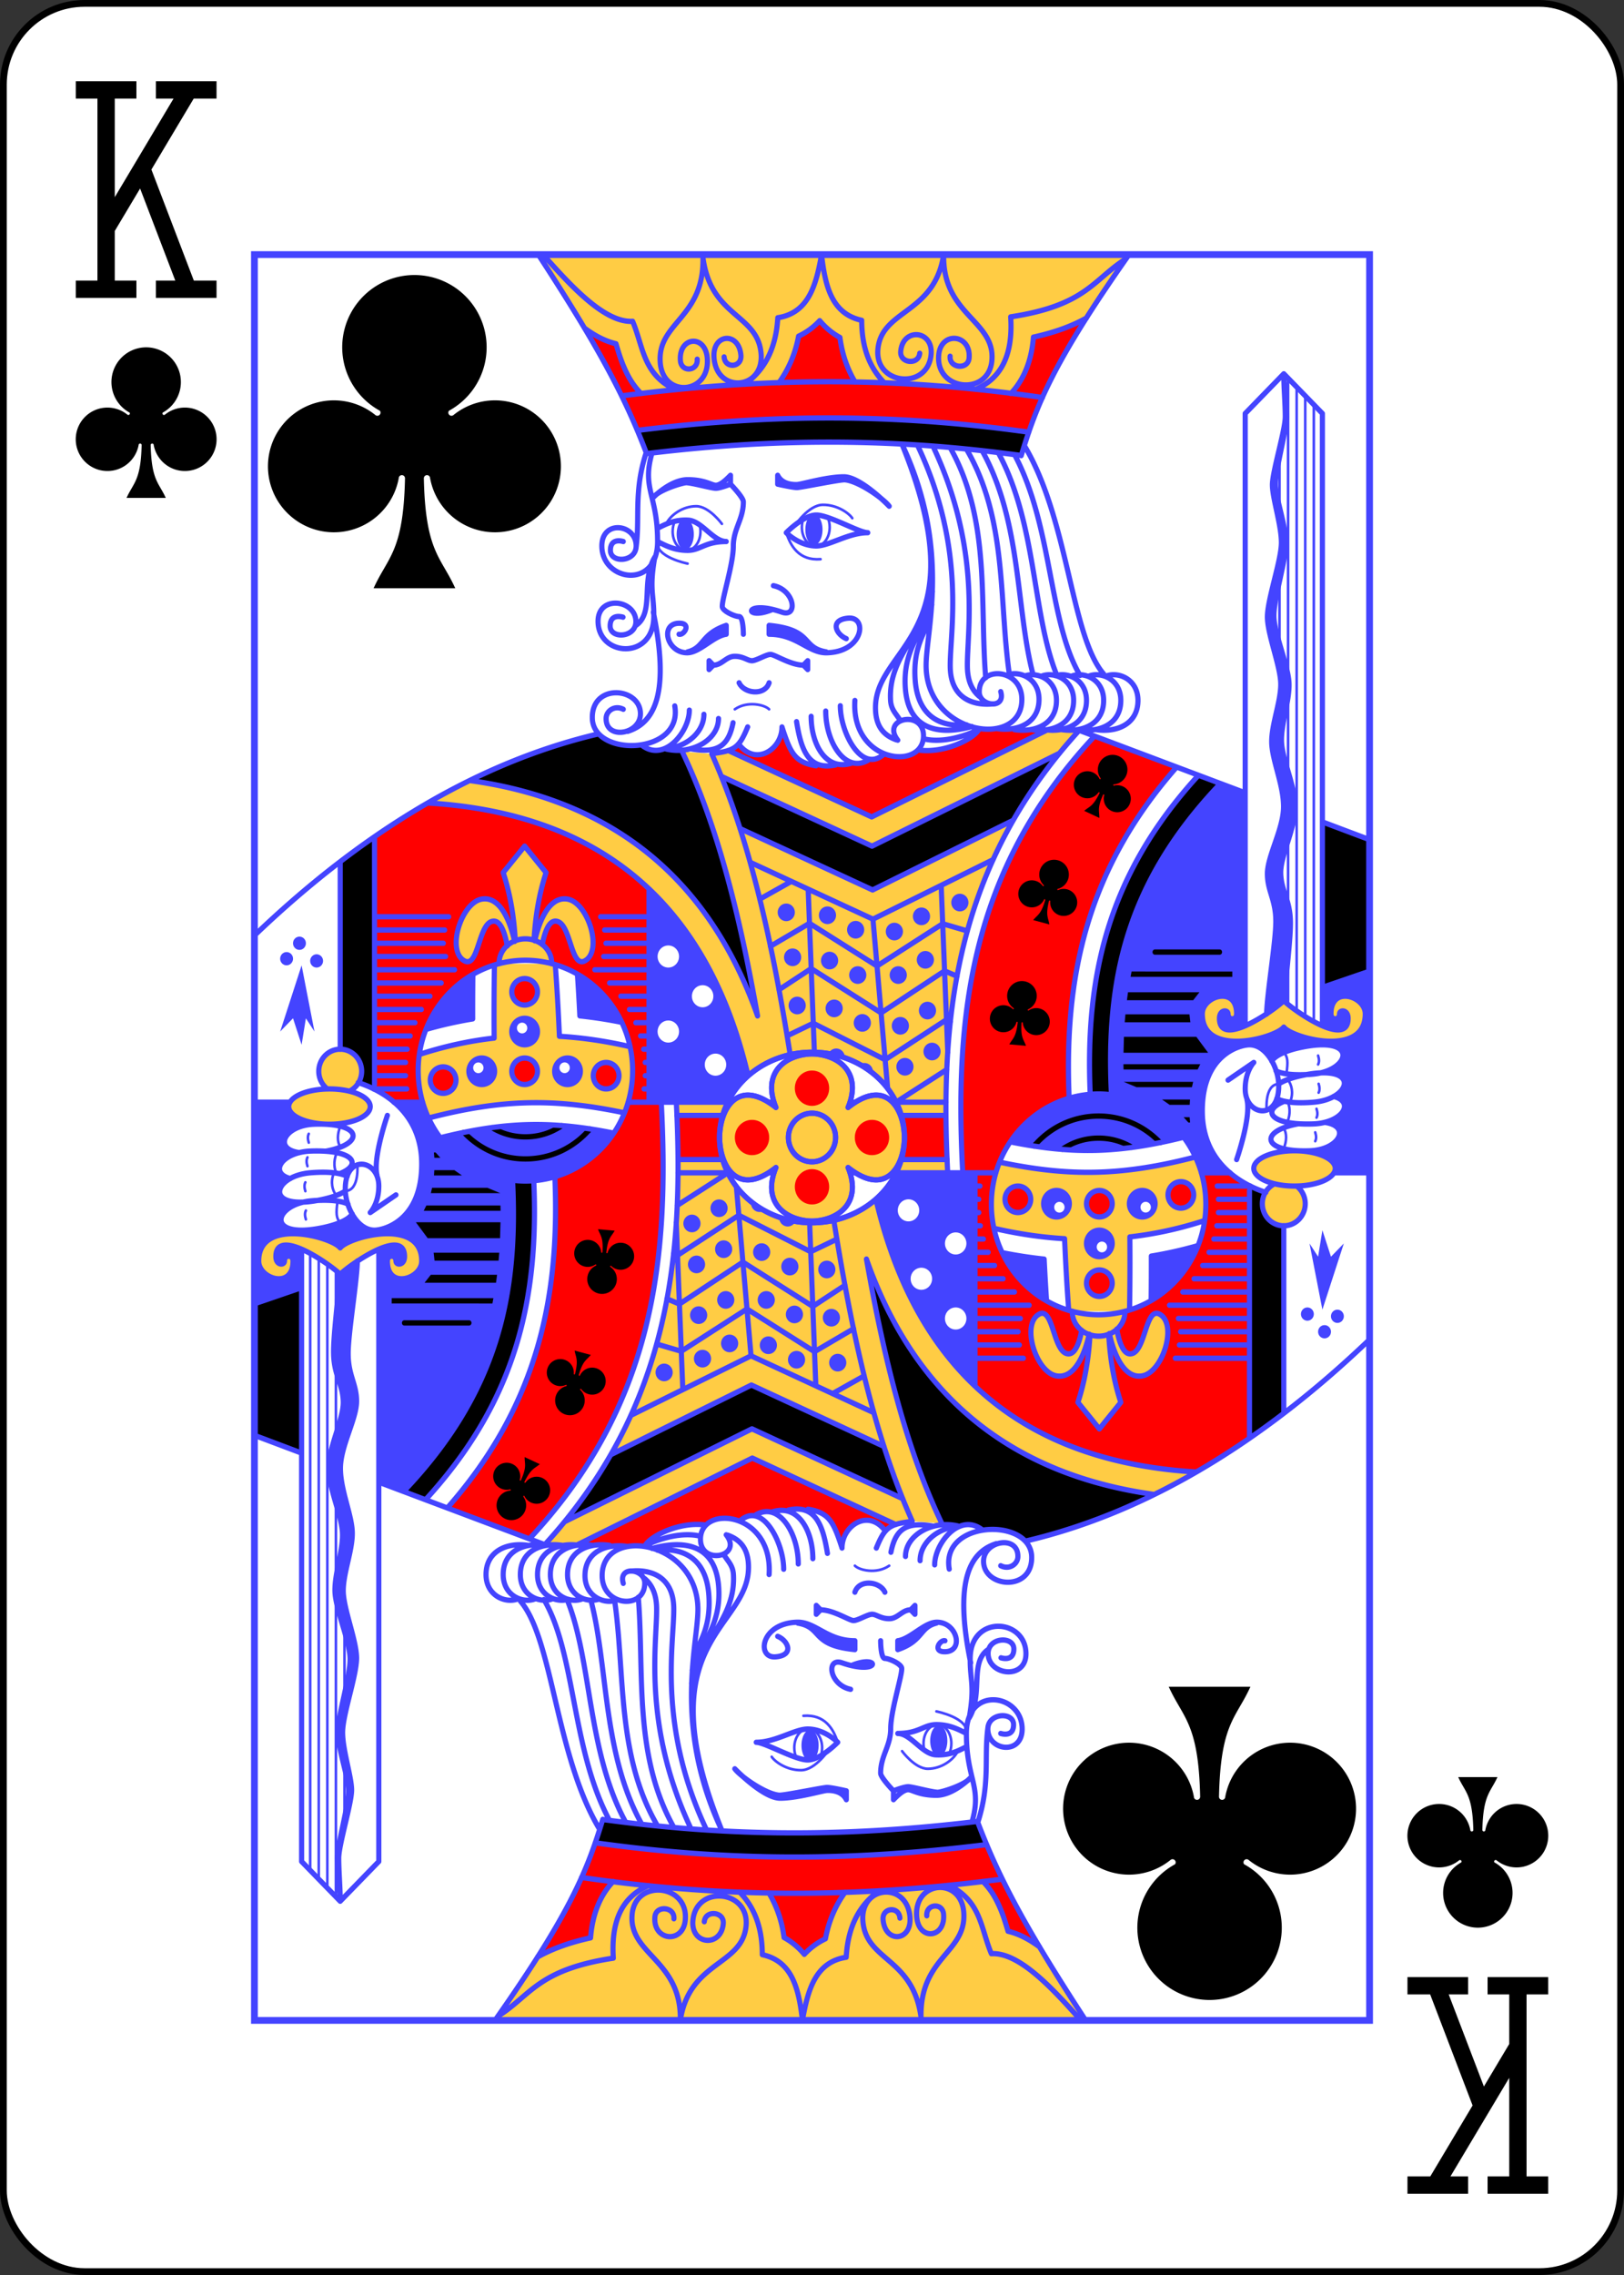 <?xml version="1.0" encoding="UTF-8" standalone="no"?>
<svg
  xmlns="http://www.w3.org/2000/svg"
  xmlns:xlink="http://www.w3.org/1999/xlink"
  width="2.5in"
  height="3.5in"
  viewBox="-120 -168 240 336"
  preserveAspectRatio="none"
  class="card"
  face="KC"
>
  <rect x="-120" y="-168" width="240" height="336" fill="#333333" stroke="none"/>
  <defs>
    <rect
      id="CKX"
      width="164.8"
      height="260.8"
      x="-82.4"
      y="-130.4"
    />
  </defs>
  <symbol
    id="CK"
    viewBox="-500 -500 1000 1000"
    preserveAspectRatio="xMinYMid"
  >
    <path
      d="M-285 -460L-85 -460M-185 -460L-185 460M-285 460L-85 460M85 -460L285 -460M185 -440L-170 155M85 460L285 460M185 440L-10 -70"
      stroke="black"
      stroke-width="80"
      stroke-linecap="square"
      stroke-miterlimit="1.5"
      fill="none"
    />
  </symbol>
  <symbol
    id="C"
    viewBox="-600 -600 1200 1200"
    preserveAspectRatio="xMinYMid"
  >
    <path
      d="M30 150C35 385 85 400 130 500L-130 500C-85 400 -35 385 -30 150A10 10 0 0 0 -50 150A210 210 0 1 1 -124 -51A10 10 0 0 0 -110 -65A230 230 0 1 1 110 -65A10 10 0 0 0 124 -51A210 210 0 1 1 50 150A10 10 0 0 0 30 150Z"
      fill="black"
    />
  </symbol>
  <symbol
    id="CK1"
    preserveAspectRatio="none"
    viewBox="0 0 1300 2000"
  >
    <path
      fill="#FC4"
      d="M315.885,799.273c-12.562,0 -24.692,1.853 -36.105,5.371 -0.482,27.81 -0.564,55.373 -0.33,82.758 -30.264,3.329 -59.226,9.711 -87.205,18.668 -0.918,6.037 -1.359,12.068 -1.359,18.203 0,19.372 4.407,37.715 12.396,53.82 85.715,-21.842 147.417,-22.492 227.926,-6.012 6.301,-14.68 9.678,-30.85 9.678,-47.809 0,-9.419 -1.041,-18.594 -3.1,-27.301 -28.568,-6.289 -55.929,-10.094 -82.244,-11.602 -1.17,-27.087 -2.756,-54.122 -4.695,-81.094 -11.011,-3.262 -22.783,-5.004 -34.961,-5.004zM315,865a15,15 0 0 1 15,15 15,15 0 0 1 -15,15 15,15 0 0 1 -15,-15 15,15 0 0 1 15,-15zm-50,45a15,15 0 0 1 15,15 15,15 0 0 1 -15,15 15,15 0 0 1 -15,-15 15,15 0 0 1 15,-15zm100,0a15,15 0 0 1 15,15 15,15 0 0 1 -15,15 15,15 0 0 1 -15,-15 15,15 0 0 1 15,-15zM285.242,803.2a30.653,27.5 0 0 1 -0.01,-0.7 30.653,27.5 0 0 1 30.653,-27.5 30.653,27.5 0 0 1 30.653,27.5v0a30.653,27.5 0 0 1 -0.011,0.741M303.336,777.964C300.167,763.716 289.4,725.933 265,730c-23.937,3.989 -41.639,59.017 -20,70 16.945,8.601 16.09,-46.873 35,-45 9.353,0.926 13.581,21.494 14.691,28.027M325.938,776.554C327.446,750.406 331.614,724.785 340,700l-25,-30 -25,30c8.449,24.971 12.617,50.791 14.095,77.143M335.565,781.59C336.989,773.911 341.253,755.866 350,755c18.91,-1.873 18.055,53.601 35,45 21.639,-10.983 3.937,-66.011 -20,-70 -24.002,-4 -34.812,32.494 -38.175,47.247M692.055,965.938C709.004,925.848 680.221,905.826 650,905.238c-30.221,0.587 -59.004,20.61 -42.055,60.699 -45,-34.547 -65.377,2.234 -65.636,34.062 0.259,31.828 20.636,68.61 65.636,34.062 -16.95,40.089 11.834,60.112 42.055,60.699 30.221,-0.587 59.004,-20.61 42.055,-60.699 45,34.547 65.377,-2.234 65.636,-34.062 -0.259,-31.828 -20.636,-68.61 -65.636,-34.062zM625.332,910.537c-1.29,-7.872 -2.6,-15.699 -3.928,-23.484 1.33,7.788 2.648,15.604 3.941,23.479zm124.392,49.792 56.495,-0.442c0.754,-109.529 18.217,-216.805 78.238,-318.928L720.643,719.635 566.141,650.158c-9.748,-29.54 -20.637,-57.824 -32.992,-84.678l-34.475,-2.598c41.321,84.043 67.265,185.872 87.854,299.418C556.316,778.594 509.835,715.502 450.533,671.752 393.438,629.63 325.649,605.785 251.816,595.359c-16.482,7.737 -33.214,16.435 -49.742,25.709 182.001,10.664 321.309,95.862 372.763,308.34C635,890 711.038,893.671 749.724,960.329ZM609.779,823.213c0.128,0.657 0.259,1.311 0.387,1.969 -0.128,-0.658 -0.259,-1.312 -0.387,-1.969zm3.334,17.41c0.19,1.013 0.377,2.032 0.566,3.047 -0.189,-1.015 -0.377,-2.034 -0.566,-3.047zm2.693,14.621c0.351,1.93 0.701,3.861 1.049,5.797 -0.347,-1.937 -0.698,-3.866 -1.049,-5.797zm1.723,9.6c1.228,6.89 2.437,13.817 3.629,20.779 -1.191,-6.965 -2.402,-13.887 -3.629,-20.779zM1214.918,1054.939A25,25 0 0 1 1225,1075v0a25,25 0 0 1 -25,25 25,25 0 0 1 -25,-25 25,25 0 0 1 14.281,-22.585M1260,1035a47.5,20 0 0 1 -47.5,20 47.5,20 0 0 1 -47.5,-20 47.5,20 0 0 1 47.5,-20 47.5,20 0 0 1 47.5,20zM1105,860c0,-20 40,-32.707 40,0 0,7.453 -10,7.533 -10,0 0,-5 -9.929,-5.124 -10,5 -0.247,34.999 65,-10 75,-20 10,10 75.247,54.999 75,20 -0.071,-10.124 -10,-10 -10,-5 0,7.533 -10,7.453 -10,0 0,-32.707 40,-20 40,0 0,50 -85,27.6 -95,15 -10,12.6 -95,35 -95,-15zM961.508,538.871 924.371,538.304 719.572,636.91 552.731,561.53C548.522,563.039 542.702,564.015 535,565l9.177,25.88L720,670 938.71,564.549c7.323,-8.75 14.87,-17.238 22.798,-25.678zM314.675,-24.081c55.011,81.034 88.648,134.919 113.401,184.046 187.307,-23.752 340.515,-19.215 490.885,1.272 18.165,-39.343 46.776,-87.051 102.705,-164.126M806.262,960l-58.252,3e-5 6.218,15h51.22zm-254.299,7e-5 -59.368,-2e-5L492.499,975h52.346z"
    />
  </symbol>
  <symbol
    id="CK2"
    preserveAspectRatio="none"
    viewBox="0 0 1300 2000"
  >
    <path
      fill="red"
      d="M330,835a15,15 0 0 1 -15,15 15,15 0 0 1 -15,-15 15,15 0 0 1 15,-15 15,15 0 0 1 15,15zM330,925a15,15 0 0 1 -15,15 15,15 0 0 1 -15,-15 15,15 0 0 1 15,-15 15,15 0 0 1 15,15zM235,935a15,15 0 0 1 -15,15 15,15 0 0 1 -15,-15 15,15 0 0 1 15,-15 15,15 0 0 1 15,15zM425,930a15,15 0 0 1 -15,15 15,15 0 0 1 -15,-15 15,15 0 0 1 15,-15 15,15 0 0 1 15,15zM139.82,945.306c7.62,3.718 15.839,8.658 23.19,14.922l33.176,-0.048c-3.453,-11.245 -5.302,-23.36 -5.302,-35.905 10e-6,-58.338 39.964,-107.342 94.008,-121.128l0.349,0.054c-0.007,-0.233 -0.01,-0.466 -0.01,-0.7 0,-7.817 3.635,-14.872 9.465,-19.676C293.581,776.494 289.353,755.926 280,755c-18.91,-1.873 -18.055,53.601 -35,45 -21.639,-10.983 -3.937,-66.011 20,-70 24.4,-4.067 35.167,33.716 38.336,47.964l0.759,-0.82C302.617,750.791 298.449,724.971 290,700l25,-30 25,30c-8.386,24.785 -12.554,50.406 -14.062,76.554l0.887,0.693C330.188,762.494 340.998,726 365,730c23.937,3.989 41.639,59.017 20,70 -16.945,8.601 -16.09,-46.873 -35,-45 -8.747,0.866 -13.011,18.911 -14.708,26.302 6.749,4.751 11.246,12.504 11.246,21.198 0,0 -0.004,0.494 0.335,0.738 54.217,13.902 94.012,62.822 94.012,121.037 0,12.296 -1.775,24.177 -5.178,35.564l24.588,0.162 -0.034,-241.332c-67.099,-62.058 -155.93,-91.59 -258.1,-97.65 -21.19,11.91 -42.063,24.819 -62.295,38.421L140,940ZM600.074,1000a20,20 0 0 1 -20,20 20,20 0 0 1 -20,-20 20,20 0 0 1 20,-20 20,20 0 0 1 20,20zM670,944.171a20,20 0 0 1 -20,20 20,20 0 0 1 -20,-20 20,20 0 0 1 20,-20 20,20 0 0 1 20,20zM492.279,974.457c0.903,16.641 1.104,34.162 1.149,50.803l53.451,-0.341c-3.026,-7.745 -4.501,-16.506 -4.569,-24.919 0.07,-8.615 1.614,-17.593 4.745,-25.429M949.495,955.597c-40.89,11.85 -72.976,43.679 -85.452,84.269l-38.424,0.127c-9.314,-175.274 7.103,-342.09 153.56,-494.674l95.939,35.134C968.125,698.475 943.889,822.19 949.495,955.597ZM869.189,535.838l55.182,2.466 -204.799,98.606 -167.212,-75.257c4.803,-1.49 8.364,-3.585 12.055,-6.76C585,580 615,560 615,535c10,30 15,40 39.615,43.97 28.317,-1.168 56.271,-2.887 77.742,-14.417 16.018,6.956 33.704,5.118 42.247,-4.035 29.608,4.696 64.647,-11.968 69.861,-23.703 8.364,1.277 17.089,1.043 24.724,-0.977zM385.068,83.802c10.924,7.535 23.026,14.089 36.414,17.193 3.267,10.612 6.91,23.055 14.428,36.765 3.727,6.796 8.659,13.439 14.083,19.651 56.069,-6.631 109.767,-10.662 161.315,-12.313 10.983,-14.435 19.109,-32.141 23.045,-52.675 9.534,-4.369 17.877,-10.464 24.628,-17.581 6.334,7.509 14.316,14.094 23.585,19.026 2.55,19.152 8.806,36.11 17.092,50.458 62.52,0.996 122.871,5.51 182.229,12.897 1.037,-1.05 2.172,-2.283 3.279,-3.56 13.508,-15.578 21.043,-36.194 22.979,-60.173 26.421,-5.609 46.231,-13.179 61.298,-20.946C932.027,129.866 915.355,165.636 902.969,200.448 762.459,182.124 619.895,178.132 445.947,198.207 430.242,162.076 411.849,127.382 385.068,83.802Z"
    />
  </symbol>
  <symbol
    id="CK3"
    preserveAspectRatio="none"
    viewBox="0 0 1300 2000"
  >
    <path
      fill="#44F"
      d="M1200 135C1199.963 150.315 1201.717 168.768 1201.717 183.768C1201.717 198.768 1186.717 245.82 1186.717 260.82C1186.717 275.82 1197.201 306.232 1197.201 326.232C1197.201 346.232 1180.895 390.336 1180.895 410.336C1180.895 430.336 1196.453 466.643 1196.453 486.643C1196.453 506.643 1185.895 531.643 1185.895 551.643C1185.895 571.643 1199.736 600.264 1199.736 625.264C1199.736 650.264 1180.895 681.158 1180.895 701.158C1180.895 721.158 1190.707 730.336 1190.707 755.336C1190.707 778.593 1180.532 836.2 1179.959 860.199L1200.408 845.623C1202.316 817.811 1208.24 774.169 1207.709 754.729C1207.027 729.738 1196.969 720.83 1196.424 700.838C1195.878 680.845 1213.872 649.448 1213.189 624.457C1212.507 599.466 1197.888 571.233 1197.342 551.24C1196.796 531.248 1206.669 505.969 1206.123 485.977C1205.577 465.984 1189.034 430.118 1188.488 410.125C1187.943 390.132 1203.04 345.598 1202.494 325.605C1201.948 305.613 1190.638 275.5 1190.228 260.506C1189.819 245.511 1203.53 198.067 1203.121 183.072C1202.712 168.078 1200.447 149.679 1200 135zM652.26 294.029A10 17.5 0 0 0 642.26 311.529A10 17.5 0 0 0 652.26 329.029A10 17.5 0 0 0 662.26 311.529A10 17.5 0 0 0 652.26 294.029zM502.215 299.203A10 17.5 0 0 0 492.215 316.703A10 17.5 0 0 0 502.215 334.203A10 17.5 0 0 0 512.215 316.703A10 17.5 0 0 0 502.215 299.203zM550 420C520 430 525 445 505 450L504.465 450.986C519.068 450.964 535 432.099 550 430L550 420zM600 420L600 430C632.317 430 645.721 451.485 667.297 450.986L666.506 450C636.948 445 652.098 425 600 420zM1126 599.061C1015.815 711.505 992.442 822.225 998.879 951.623C1048.65 957.362 1089.64 992.637 1103.625 1039.775L1137.059 1039.93C1119.776 1025.488 1105 1003.421 1105 970C1105 905 1150 895 1160 895C1170.714 895 1179.736 902.646 1185.881 913.133C1189.438 907.935 1200.299 902.142 1218.371 898.27C1285.078 883.975 1278.994 920.775 1238.9 927.318C1275.874 923.812 1277.755 942.641 1258.422 953.398C1279.743 958.961 1271.8 976.953 1247.693 982.826C1278.933 986.922 1264.82 1013.867 1230.631 1015.809C1247.984 1019.576 1260 1026.697 1260 1035C1260 1036.834 1259.414 1038.61 1258.373 1040.148L1300 1040.029L1300 662.668L1245 642.504L1244.897 873.416C1260.947 880.242 1275.115 881.344 1275 865C1274.929 854.876 1265 855 1265 860C1265 867.533 1255 867.453 1255 860C1255 827.293 1295 840 1295 860C1295 910 1210 887.6 1200 875C1195.794 880.299 1178.32 887.326 1159.484 889.977C1159.215 890.014 1158.946 890.052 1158.676 890.088C1157.543 890.239 1156.406 890.38 1155.268 890.498C1130.54 893.06 1105 887.407 1105 860C1105 840 1145 827.293 1145 860C1145 867.453 1135 867.533 1135 860C1135 855 1125.071 854.876 1125 865C1124.886 881.128 1138.68 880.268 1154.783 873.551L1155 609.209L1126 599.061zM1238.9 927.318C1236.931 927.505 1234.889 927.738 1232.719 928.057C1234.859 927.891 1236.921 927.641 1238.9 927.318zM460.174 718.588L459.896 960L550.65 960.072L575.322 929.25C552.679 836.103 513.073 767.382 460.174 718.588zM822.381 723.916A10 10 0 0 0 812.381 733.916A10 10 0 0 0 822.381 743.916A10 10 0 0 0 832.381 733.916A10 10 0 0 0 822.381 723.916zM620 735A10 10 0 0 0 610 745A10 10 0 0 0 620 755A10 10 0 0 0 630 745A10 10 0 0 0 620 735zM668.029 738.283A10 10 0 0 0 658.029 748.283A10 10 0 0 0 668.029 758.283A10 10 0 0 0 678.029 748.283A10 10 0 0 0 668.029 738.283zM777.635 739.516A10 10 0 0 0 767.635 749.516A10 10 0 0 0 777.635 759.516A10 10 0 0 0 787.635 749.516A10 10 0 0 0 777.635 739.516zM700.871 754.705A10 10 0 0 0 690.871 764.705A10 10 0 0 0 700.871 774.705A10 10 0 0 0 710.871 764.705A10 10 0 0 0 700.871 754.705zM746.025 756.758A10 10 0 0 0 736.025 766.758A10 10 0 0 0 746.025 776.758A10 10 0 0 0 756.025 766.758A10 10 0 0 0 746.025 756.758zM52.5 772.5A7.5 7.5 0 0 0 45 780A7.5 7.5 0 0 0 52.5 787.5A7.5 7.5 0 0 0 60 780A7.5 7.5 0 0 0 52.5 772.5zM482.5 782.5C489.404 782.5 495 788.096 495 795C495 801.904 489.404 807.5 482.5 807.5C475.596 807.5 470 801.904 470 795C470 788.096 475.596 782.5 482.5 782.5zM627.389 785.902A10 10 0 0 0 617.389 795.902A10 10 0 0 0 627.389 805.902A10 10 0 0 0 637.389 795.902A10 10 0 0 0 627.389 785.902zM782.15 788.777A10 10 0 0 0 772.15 798.777A10 10 0 0 0 782.15 808.777A10 10 0 0 0 792.15 798.777A10 10 0 0 0 782.15 788.777zM670.492 789.598A10 10 0 0 0 660.492 799.598A10 10 0 0 0 670.492 809.598A10 10 0 0 0 680.492 799.598A10 10 0 0 0 670.492 789.598zM37.5 790A7.5 7.5 0 0 0 30 797.5A7.5 7.5 0 0 0 37.5 805A7.5 7.5 0 0 0 45 797.5A7.5 7.5 0 0 0 37.5 790zM72.5 792.5A7.5 7.5 0 0 0 65 800A7.5 7.5 0 0 0 72.5 807.5A7.5 7.5 0 0 0 80 800A7.5 7.5 0 0 0 72.5 792.5zM55 805L30 880L45 865L55 895L60 865L70 880L55 805zM703.334 806.018A10 10 0 0 0 693.334 816.018A10 10 0 0 0 703.334 826.018A10 10 0 0 0 713.334 816.018A10 10 0 0 0 703.334 806.018zM750.541 806.018A10 10 0 0 0 740.541 816.018A10 10 0 0 0 750.541 826.018A10 10 0 0 0 760.541 816.018A10 10 0 0 0 750.541 806.018zM376.646 815.021C377.643 830.719 378.557 846.476 379.371 862.24C395.318 863.875 411.581 866.286 428.104 869.275C416.796 846.245 398.831 827.397 376.646 815.021zM254.529 815.438C230.127 829.151 210.895 850.788 200.07 877.217C217.64 872.651 235.797 868.648 254.414 865.678C254.378 849.004 254.428 832.278 254.529 815.438zM522.5 827.5C529.404 827.5 535 833.096 535 840C535 846.904 529.404 852.5 522.5 852.5C515.596 852.5 510 846.904 510 840C510 833.096 515.596 827.5 522.5 827.5zM632.727 840.5A10 10 0 0 0 622.727 850.5A10 10 0 0 0 632.727 860.5A10 10 0 0 0 642.727 850.5A10 10 0 0 0 632.727 840.5zM675.83 843.785A10 10 0 0 0 665.83 853.785A10 10 0 0 0 675.83 863.785A10 10 0 0 0 685.83 853.785A10 10 0 0 0 675.83 843.785zM784.613 846.248A10 10 0 0 0 774.613 856.248A10 10 0 0 0 784.613 866.248A10 10 0 0 0 794.613 856.248A10 10 0 0 0 784.613 846.248zM708.67 860.205A10 10 0 0 0 698.67 870.205A10 10 0 0 0 708.67 880.205A10 10 0 0 0 718.67 870.205A10 10 0 0 0 708.67 860.205zM753.006 863.49A10 10 0 0 0 743.006 873.49A10 10 0 0 0 753.006 883.49A10 10 0 0 0 763.006 873.49A10 10 0 0 0 753.006 863.49zM315 865A15 15 0 0 0 300 880A15 15 0 0 0 315 895A15 15 0 0 0 330 880A15 15 0 0 0 315 865zM482.5 867.5C489.404 867.5 495 873.096 495 880C495 886.904 489.404 892.5 482.5 892.5C475.596 892.5 470 886.904 470 880C470 873.096 475.596 867.5 482.5 867.5zM312.041 869.941A6.026 6.074 0 0 1 318.068 876.016A6.026 6.074 0 0 1 312.041 882.09A6.026 6.074 0 0 1 306.016 876.016A6.026 6.074 0 0 1 312.041 869.941zM789.951 892.635A10 10 0 0 0 779.951 902.635A10 10 0 0 0 789.951 912.635A10 10 0 0 0 799.951 902.635A10 10 0 0 0 789.951 892.635zM678.293 899.203A10 10 0 0 0 669.188 905.07L688.271 909.854A10 10 0 0 0 688.293 909.203A10 10 0 0 0 678.293 899.203zM537.5 905C544.404 905 550 910.596 550 917.5C550 924.404 544.404 930 537.5 930C530.596 930 525 924.404 525 917.5C525 910.596 530.596 905 537.5 905zM758.342 909.877A10 10 0 0 0 748.342 919.877A10 10 0 0 0 758.342 929.877A10 10 0 0 0 768.342 919.877A10 10 0 0 0 758.342 909.877zM265 910A15 15 0 0 0 250 925A15 15 0 0 0 265 940A15 15 0 0 0 280 925A15 15 0 0 0 265 910zM365 910A15 15 0 0 0 350 925A15 15 0 0 0 365 940A15 15 0 0 0 380 925A15 15 0 0 0 365 910zM361.607 914.941A6.026 6.074 0 0 1 367.633 921.016A6.026 6.074 0 0 1 361.607 927.09A6.026 6.074 0 0 1 355.58 921.016A6.026 6.074 0 0 1 361.607 914.941zM261.025 915A6.026 6.074 0 0 1 267.053 921.074A6.026 6.074 0 0 1 261.025 927.148A6.026 6.074 0 0 1 255 921.074A6.026 6.074 0 0 1 261.025 915zM711.133 915.623A10 10 0 0 0 705.51 917.355L720.975 927.398A10 10 0 0 0 721.133 925.623A10 10 0 0 0 711.133 915.623zM325.588 985.371C291.707 985.617 257.52 990.424 216.973 1000.275C239.571 1030.114 275.49 1049.273 315.885 1049.273C358.635 1049.273 396.373 1027.814 418.719 995.039C385.14 988.487 355.483 985.154 325.588 985.371z"
    />
  </symbol>
  <symbol
    id="CK4"
    preserveAspectRatio="none"
    viewBox="0 0 1300 2000"
  >
    <path
      fill="black"
      d="M672.932,185.051c-70.695,-0.111 -145.242,4.245 -226.6,14.096l10.719,26.285c165.82,-19.487 302.234,-15.744 436.891,2.145l8.82,-26.432C828.225,191.039 753.053,185.177 672.932,185.051ZM401.371,542.795c-51.871,11.766 -101.648,29.669 -149.643,52.605 73.92,10.384 141.71,34.23 198.805,76.352 59.302,43.75 105.782,106.842 135.994,190.549C565.939,748.755 539.995,646.926 498.674,562.883L425,555ZM938.568,564.764 720,670 544.178,590.879l21.852,59.182 154.613,69.574 163.99,-78.959zm161.953,24.988C992.685,704.048 968.491,820.681 974.32,951.086l24.766,0.594C992.443,822.223 1015.815,711.504 1126.139,599.146ZM1245,642.299v187.727l55,-18.357V662.613ZM139.914,659.406c-13.638,9.143 -39.99,28.348 -39.99,28.348L100,900c13.807,0 25,11.193 25,25 0,4.939 -1.431,9.543 -4.184,13.057 5.064,1.281 12.006,3.796 19.5,7.492L140,940ZM1050,787c-4.057,-0.057 -4.057,6.057 0,6h75c4.057,0.057 4.057,-6.057 0,-6zm-27.457,25 -1.141,6H1140v-6zm-4.174,23.5 -1.242,9h77.267l7.236,-9zm-2.996,25 -0.814,9h76.51l-1.035,-9zm-1.726,25.5 -0.492,18h98.631l-13.719,-18zm-0.602,31 0.133,6h86.402l3.066,-6zm0.447,20 14.803,6h64.621l1.395,-6zm44.559,20 8.865,6h23.383l0.357,-6zm25.17,20 5.519,6h2.035l-0.543,-6zm-725.148,6.648a3,3 0 0 0 -1.604,0.529c-11.457,7.663 -25.357,12.096 -40.584,12.096 -13.727,0 -26.375,-3.605 -37.129,-9.928a3,3 0 1 0 -3.041,5.172c11.669,6.861 25.391,10.756 40.17,10.756 16.394,0 31.485,-4.793 43.92,-13.109a3,3 0 0 0 -1.732,-5.516zm33.119,3.672a3,3 0 0 0 -2.297,1.055c-17.731,20.208 -43.762,32.898 -73.01,32.898 -27.389,0 -51.952,-11.127 -69.527,-29.137a3,3 0 1 0 -4.295,4.189c18.666,19.127 44.806,30.947 73.822,30.947 30.986,0 58.688,-13.479 77.52,-34.941a3,3 0 0 0 -2.213,-5.012z"
    />
  </symbol>
  <symbol
    id="CK5"
    preserveAspectRatio="none"
    viewBox="0 0 1300 2000"
  >
    <path
      stroke="#44F"
      stroke-linecap="round"
      stroke-linejoin="round"
      stroke-width="6"
      fill="none"
      d="M522.899,3.48c9.297,67.907 63.934,63.432 67.753,108.843 3.441,40.921 -51.645,45.49 -54.872,4.551 -2.181,-27.669 29.204,-29.893 31.355,-2.601 1.075,13.646 -18.522,15.272 -19.597,1.625M522.899,3.48C524.357,72.037 469.728,76.624 473.07,122.076c3.011,40.956 58.098,36.388 54.872,-4.551 -2.181,-27.669 -33.506,-24.692 -31.355,2.601 1.075,13.646 20.673,12.021 19.597,-1.625M803.52,0.008c-1.617,68.432 60.021,74.375 56.2,119.751 -3.446,40.92 -65.701,35.012 -62.012,-5.886 2.493,-27.641 37.895,-23.902 35.436,3.364 -1.229,13.633 -23.377,11.53 -22.147,-2.102M803.499,0.01C792.848,67.581 731.196,61.822 726.837,107.146c-3.931,40.874 58.324,46.784 62.012,5.886 2.493,-27.641 -32.977,-30.629 -35.436,-3.364 -1.229,13.633 20.918,15.735 22.147,2.102M881.76,157.364c1.162,-1.191 2.297,-2.424 3.404,-3.7 13.508,-15.578 21.043,-36.194 22.979,-60.173C934.565,87.882 954.374,80.312 970,71.807M840.764,152.609C868.581,141.054 884.669,116.444 881.616,70.528 970.038,57.493 977.856,28.05 1016.116,4.804M384.638,83.186c11.354,8.151 23.456,14.705 36.844,17.809 3.267,10.612 6.91,23.055 14.428,36.765 3.727,6.796 8.659,13.439 14.821,19.612M490.657,153.044C452.771,135.41 453.483,104.497 440.895,75.58 408.942,77.337 370.459,37.367 336.36,-0.2M611.364,145.179c10.925,-14.516 19.051,-32.222 22.987,-52.756 9.534,-4.369 17.877,-10.464 24.628,-17.581 6.334,7.509 14.316,14.094 23.585,19.026 2.55,19.152 8.806,36.11 17.69,50.523M661.111,-4.759348e-7C654.888,34.596 646.015,66.138 610.121,71.521 608.01,108.173 593.554,131.478 571.811,146.878M734.47,145.372C718.002,129.079 707.963,106.586 707.944,74.453 672.417,66.93 665.355,34.91 661.111,-4.759348e-7c0,0 0,0 0,0M1019.418,0.214C930.312,123.368 911.818,170.701 893.877,227.738M331.331,0.603C399.557,102.391 431.379,159.184 457.191,225.525M446.332,199.147c173.564,-21.015 316.127,-17.023 456.431,1.998M457.051,225.432c165.82,-19.487 302.234,-15.745 436.89,2.144M428.129,160.035c187.255,-23.821 340.462,-19.284 490.611,1.877M-0.065,771.262C113.128,665.907 248.106,577.56 401.371,542.796M1155,609.634 959.395,538.071M1300,662.683l-55,-20.122M924.371,538.304 719.572,636.91 552.273,561.626M544.177,590.88 720,670 938.568,564.763M566.03,650.06l154.613,69.575 163.991,-78.958M577.896,688.297l143.174,64.427 140.143,-67.476M647.054,757.407l78.748,48.387 76.561,-47.889M649.065,808.666l81.47,50.197 74.01,-47.519M651.494,870.604l83.774,41.328 71.531,-45.383M800.589,714.438l7.728,189.336M625.965,709.928l-36.854,20.102M647.055,757.407l-45.62,26.06M649.065,808.666l-37.577,23.997M651.494,870.604 620.961,884.876M802.363,757.904l28.806,8.172M806.798,866.548l4.647,2.216M804.545,811.344l14.644,6.01M605.783,960 599.283,960M700.717,960l-6.5,-10e-6M460,960 460,718.461M440.885,924.274a125,125 0 0 1 -125,125 125,125 0 0 1 -125,-125 125,125 0 0 1 125,-125 125,125 0 0 1 125,125v0M961.508,538.871C815.969,693.799 799.004,865.22 808.188,1039.996M825.704,1039.985C816.305,864.718 832.722,697.903 979.428,545.419M949.775,955.531C943.889,822.19 968.125,698.475 1075.097,580.488M999.086,951.68C992.442,822.224 1015.816,711.505 1126.139,599.147M974.32,951.086C968.491,820.681 992.685,704.047 1100.521,589.751M677.5,1000A27.5,27.5 0 0 1 650,1027.5 27.5,27.5 0 0 1 622.5,1000 27.5,27.5 0 0 1 650,972.5 27.5,27.5 0 0 1 677.5,1000v0M692.055,965.938C709.004,925.848 680.221,905.826 650,905.238c-30.221,0.587 -59.004,20.61 -42.055,60.699 -45,-34.547 -65.377,2.234 -65.636,34.062 0.259,31.828 20.636,68.61 65.636,34.062 -16.95,40.089 11.834,60.112 42.055,60.699 30.221,-0.587 59.004,-20.61 42.055,-60.699 45,34.547 65.377,-2.234 65.636,-34.062 -0.259,-31.828 -20.636,-68.61 -65.636,-34.062v0M498.674,562.882c41.321,84.043 67.265,185.872 87.853,299.418C556.316,778.594 509.835,715.502 450.533,671.752 393.438,629.63 325.648,605.784 251.28,595.714M196.201,960H162.654M140,659.363V940M100,687.779V900M1214.918,1054.939A25,25 0 0 1 1225,1075v0a25,25 0 0 1 -25,25 25,25 0 0 1 -25,-25 25,25 0 0 1 14.281,-22.585M1179.074,1062.185C1156.123,1055.045 1105,1032.163 1105,970c0,-65 45,-75 55,-75 20,0 34.105,26.642 34.105,46.642 0,40 -39.105,33.772 -39.105,3.358 0,-20 10,-30 10,-30l-30,20M1260,1035a47.5,20 0 0 1 -47.5,20 47.5,20 0 0 1 -47.5,-20 47.5,20 0 0 1 47.5,-20 47.5,20 0 0 1 47.5,20v0M1193.849,939.442C1199.452,935.884 1208.185,932.532 1220,930v0c70,-15 59.845,26.263 15,30 -21.683,1.807 -36.039,-0.242 -43.223,-4.09M1258.165,953.489c25.294,6.414 10.023,30.033 -24.041,31.153 -50.432,1.659 -60.461,-15.413 -33.333,-25.699M1247.535,982.835c31.398,4.087 17.286,31.032 -17.147,32.231 -56.677,1.973 -59.351,-22.549 -13.184,-30.637M1185.958,913.445c3.48,-5.511 14.34,-11.303 32.413,-15.176v0c70,-15 59.845,26.263 15,30 -20.954,1.746 -35.065,-0.109 -42.474,-3.708M1157.097,957.322C1162.097,977.322 1145,1025 1145,1025M1155,873.428V180l45,-45 45,45v693.428M1105,860c0,-20 40,-32.707 40,0 0,7.453 -10,7.533 -10,0 0,-5 -9.929,-5.124 -10,5 -0.247,34.999 65,-10 75,-20 10,10 75.247,54.999 75,20 -0.071,-10.124 -10,-10 -10,-5 0,7.533 -10,7.453 -10,0 0,-32.707 40,-20 40,0 0,50 -85,27.6 -95,15 -10,12.6 -95,35 -95,-15v0M1200.408,845.624c1.908,-27.812 7.833,-71.455 7.302,-90.895 -0.682,-24.991 -10.74,-33.899 -11.286,-53.891 -0.546,-19.993 17.447,-51.39 16.765,-76.381 -0.682,-24.991 -15.3,-53.223 -15.846,-73.216 -0.546,-19.993 9.326,-45.271 8.781,-65.264 -0.546,-19.993 -17.089,-55.86 -17.634,-75.853 -0.546,-19.993 14.55,-64.526 14.005,-84.519 -0.546,-19.993 -11.856,-50.106 -12.265,-65.1 -0.409,-14.994 13.301,-62.439 12.892,-77.433C1202.711,168.078 1200.447,149.679 1200,135c-0.037,15.315 1.716,33.768 1.716,48.768 0,15 -15,62.053 -15,77.053 0,15 10.484,45.411 10.484,65.411 0,20 -16.305,64.105 -16.305,84.105 0,20 15.558,56.305 15.558,76.305 0,20 -10.558,45 -10.558,65 0,20 13.842,48.621 13.842,73.621 0,25 -18.842,55.895 -18.842,75.895 0,20 9.811,29.179 9.811,54.179 0,23.257 -10.174,80.862 -10.747,104.862M203.405,977.834c85.591,-21.582 147.294,-22.233 227.62,-5.818M279.805,804.715c-0.507,27.74 -0.591,55.303 -0.357,82.688 -30.264,3.329 -59.225,9.709 -87.14,18.529M350.728,804.292c2.057,26.958 3.642,53.992 4.812,81.079 26.316,1.508 53.676,5.313 82.16,11.718M217.225,1000.164c76.071,-18.433 129.859,-19.104 201.299,-5.165M254.644,815.468c-0.216,16.81 -0.265,33.535 -0.23,50.209 -18.617,2.97 -36.774,6.973 -54.477,11.922M428.173,869.543c-16.592,-3.257 -32.855,-5.668 -48.802,-7.302 -0.814,-15.765 -1.727,-31.52 -2.813,-47.256M330,880a15,15 0 0 1 -15,15 15,15 0 0 1 -15,-15 15,15 0 0 1 15,-15 15,15 0 0 1 15,15v0M330,835a15,15 0 0 1 -15,15 15,15 0 0 1 -15,-15 15,15 0 0 1 15,-15 15,15 0 0 1 15,15v0M330,925a15,15 0 0 1 -15,15 15,15 0 0 1 -15,-15 15,15 0 0 1 15,-15 15,15 0 0 1 15,15v0M280,925a15,15 0 0 1 -15,15 15,15 0 0 1 -15,-15 15,15 0 0 1 15,-15 15,15 0 0 1 15,15v0M235,935a15,15 0 0 1 -15,15 15,15 0 0 1 -15,-15 15,15 0 0 1 15,-15 15,15 0 0 1 15,15v0M380,925a15,15 0 0 1 -15,15 15,15 0 0 1 -15,-15 15,15 0 0 1 15,-15 15,15 0 0 1 15,15v0M425,930a15,15 0 0 1 -15,15 15,15 0 0 1 -15,-15 15,15 0 0 1 15,-15 15,15 0 0 1 15,15v0M285.242,803.2a30.653,27.5 0 0 1 -0.01,-0.7 30.653,27.5 0 0 1 30.653,-27.5 30.653,27.5 0 0 1 30.653,27.5v0a30.653,27.5 0 0 1 -0.011,0.741M303.336,777.964C300.167,763.716 289.4,725.933 265,730c-23.937,3.989 -41.639,59.017 -20,70 16.945,8.601 16.09,-46.873 35,-45 9.353,0.926 13.581,21.494 14.691,28.027M304.095,777.143c4.4e-4,0.008 8.8e-4,0.016 10e-4,0.024M325.938,776.554C327.446,750.406 331.614,724.785 340,700l-25,-30 -25,30c8.449,24.971 12.617,50.791 14.095,77.143M325.937,776.57c3e-4,-0.005 6.1e-4,-0.011 9.1e-4,-0.016M335.565,781.59C336.989,773.911 341.253,755.866 350,755c18.91,-1.873 18.055,53.601 35,45 21.639,-10.983 3.937,-66.011 -20,-70 -24.002,-4 -34.812,32.494 -38.175,47.247M177.596,945l-38.541,10e-6M176.176,930 140,930M176.207,915 140,915M178.039,900 140,900M181.582,885l-41.582,10e-6M187.125,870 140,870M194.607,855l-54.607,-2e-5M204.609,840 140,840M217.781,825l-77.781,2e-5M233.264,810l-93.264,-3e-5M222.865,795 140,795M220.217,780l-80.217,2e-5M221.762,765 140,765M226.447,750H140M460,945h-5.826M460,930h-4.406M460,915h-4.436M460,900h-6.271M460,885h-9.812M460,870H444.662M460,855H437.189M460,840h-32.812M460,825l-46.006,10e-6M460,810l-63.174,-10e-6M460,795H407.115M460,780H409.783M460,765H408.238M460,750H403.553M1300,1040h-41.57M1245,830l55,-18.333M865.539,536.833c25.59,3.759 49.271,-7.043 49.106,-33.284 -0.151,-23.912 -23.268,-33.143 -37.899,-27.026M885.893,538.011c25.59,3.759 49.271,-7.043 49.106,-33.284 -0.146,-23.15 -21.819,-32.541 -36.477,-27.564M905.893,538.011c25.59,3.759 49.271,-7.043 49.106,-33.284 -0.151,-23.912 -23.268,-33.143 -37.899,-27.026M920.893,538.011c25.59,3.759 49.271,-7.043 49.106,-33.284 -0.144,-22.841 -21.244,-32.288 -35.886,-27.755M940.893,538.011c25.59,3.759 49.271,-7.043 49.106,-33.284 -0.151,-23.912 -23.268,-33.143 -37.899,-27.026M960.893,538.011c25.59,3.759 49.271,-7.043 49.106,-33.284 -0.151,-23.912 -23.268,-33.143 -37.899,-27.026M980.893,538.011c25.59,3.759 49.271,-7.043 49.106,-33.284 -0.151,-23.912 -23.268,-33.143 -37.899,-27.026M754.939,214.828c58.346,120.263 27.109,213.533 28.095,252.466C785,545 895,560 894.644,503.549 894.424,468.549 845,465 845,495c-0.589,16.604 31.333,20.568 25,0M772.98,215.893c58.234,119.781 37.199,213.163 38.182,251.981 0.82,32.388 23.432,43.343 49.503,41.019M791.001,216.953c57.746,119.272 39.18,212.217 40.16,250.92 0.414,16.365 6.392,27.258 15.569,33.731M811.034,218.617c47.441,81.937 34.363,176.107 41.472,260.645M830.075,220.354C877.756,299.707 867.694,390.717 880.005,475M848.35,222.124c45.916,80.088 39.247,178.279 59.153,252.778M867.13,224.324c44.889,80.253 39.318,181.402 67.873,251.109M886.073,226.539c44.622,81.12 39.369,189.049 76.428,250.118M897.635,216.501C949.209,300.14 951.802,432.027 990,475M774.524,561.152C804.212,565.214 839.251,548.55 845,537.053M755,215C846.368,433.509 720.994,442.801 724.062,515.888 724.908,536.029 735,545 748.285,549.575M779.956,548.381c21.553,5.252 48.56,-2.6 66.067,-11.301M790.445,381.673c-9.302,47.959 -51.778,73.173 -48.878,123.24 0.654,11.282 7.62,16.121 11.394,23.114M789.697,396.481c-10.502,31.11 -33.464,50.383 -31.002,92.875 3.099,53.494 45.332,53.94 77.633,45.163M788.25,411.562c-8.795,19.553 -20.033,35.141 -18.103,68.44 2.595,44.789 31.606,55.442 59.938,52.572M700,505c-4.579,71.226 80,80 80,40 0,-30 -50,-20 -30,5M683,511c0,30 24.833,77.835 51.129,54.581M666,517c0,35 22.575,70.896 49.356,55.678M649,523c0,30 16,62 46.421,53.226M632,529c5,30 13,56 45.453,49.033M615,535c10,30 15,40 39.615,43.97M575,535c-10,23.797 -15.385,26.851 -40,30M558,530.241C553,554.038 542.453,565.526 510,560M541,525.481C541,549.278 510.421,566.959 480,560M507,515.962c0,23.797 -28.117,58.868 -54.413,40.421M490,511.203C500,566.729 395,570 393.916,525.213 392.943,484.997 450,490 450,520c0,23.643 -40.818,30.224 -40,5 0.266,-8.218 10,-15 20,-10M565,555c20,25 50,5 50,-20M524,520.722c0,20.171 -20.534,37.883 -45.319,38.573M463.466,224.87C451.463,265.442 470,272.05 470,325c0,55 -65,45 -65,5 0,-30 40,-25 40,0 0,18.405 -30,20 -30,5 0,-15 15,-10 15,-10M456.513,224.828c-14.602,44.608 -6.856,72.643 -11.642,107.215M429.684,410.692c0,0 -15,-5 -15,10 0,15 30,13.405 30,-5 0,-25 -44.105,-30.411 -44.105,-0.411 0,40 64.421,44.718 65,-5C465.877,384.618 460,380 466.736,342.638 450,370 466.9,406.048 444.105,420.411M465,405c18.917,89.457 2.83,125.099 -30,135M465,275c0,0 20,-20 40,-20 20,0 27.543,6.061 32.537,6.305C543.061,261.576 550,255 555,250v10c0,0 -12.053,4.663 -17.053,4.663 -5,0 -26.044,-5.808 -34.179,-6.305C499.795,258.115 471.543,266.395 465,275M740,285c0,0 -32.906,-33.284 -52.906,-33.284 -20,0 -49.3,8.524 -54.294,8.768C627.276,260.755 615,260 610,250v10c0,0 17.389,3.842 22.389,3.842 5,0 50.166,-9.234 55.936,-8.768C704.21,256.356 733.457,276.395 740,285M555,260c0,0 15,15 15,20 0,20 -11.716,30.411 -11.716,50.411 0,20 -13.284,59.589 -12.874,68.284C545.646,403.689 560,410 565,410c5,0 5,20 5,20M605,375c25,5 28.974,36.325 10,30 -45,-15 -45,10 -12.537,-2.463M530,460v10l5,-5 -5,-5v0M645,460v10l-5,-5 5,-5v0M535,465c10,0 15,-10 25,-10 10,0 15,5 20,5 5,0 16.568,-7.126 21.568,-7.126C606.568,452.874 625,465 640,465M565,485c5.861,12.36 30,15 35,0M470,310c10,-5 20,-10 35.747,-9.179C521.537,301.644 535,325 550,325c-25,0 -30,10 -45,10 -15,0 -25,-5 -35,-10M620,315c0,0 20,-20 35,-20 15,0 50,20 60,20 -22.347,-0.051 -44.764,15 -60,15 -20,0 -35,-15 -35,-15M495,430c5.819,1.439 15,-12.658 0,-12.446 -22.653,0.321 -14.297,33.469 9.464,33.432C519.068,450.963 535,432.099 550,430v-10c-30,10 -25,25 -45,30M690,435c-12.381,-5 -19.673,-21.471 2.428,-23.217C715,410 710,450 667.297,450.986 645.72,451.484 632.317,430 600,430v-10c52.098,5 36.947,25 66.505,30M757.847,1000A107.847,96.548 0 0 1 650,1096.548 107.847,96.548 0 0 1 542.153,1000 107.847,96.548 0 0 1 650,903.452 107.847,96.548 0 0 1 757.847,1000v0M533.149,565.48c44.801,97.376 70.461,213.438 91.431,340.761M721.07,752.725 738.183,944.621M645.539,718.736l7.249,184.842M551.963,960 435.613,960M806.262,960 748.01,960M748.007,959.995l59.21,-37.006M201.986,621.105c182.606,10.658 322.191,96.312 373.563,309.079M754.227,975h51.22M492.499,975h52.346"
    />
  </symbol>
  <symbol
    id="CK6"
    preserveAspectRatio="none"
    viewBox="0 0 1300 2000"
  >
    <path
      stroke="#44F"
      stroke-linecap="round"
      stroke-linejoin="round"
      stroke-width="3"
      fill="none"
      d="M1205,585.225V501.004M1205,664.064V585.225M1205,736.068V664.064M1205,476.729V140M1235,868.537V170M1225,862.945V160M1215,856.566V150M1205,849.232V796.725M1195,230.035V218.912M1195,285.711V230.035M1195,370.186l10e-5,-27.113M1195,440.066V370.186M1200.558,904.105c3.887,4.861 4.604,9.572 2.486,23.824M1205,935c3.887,4.861 6.708,14.032 2.537,24.384M1203.41,958.186c3.887,4.861 4.655,15.264 0.895,23.768M1199.847,989.828c3.887,4.861 3.629,14.443 0.074,22.537M1240,907.258c1.276,3.844 1.458,7.25 0,10M1240.616,939.218c1.276,3.844 1.458,7.25 0,10M1238.152,967.503c1.276,3.844 1.458,7.25 0,10M1236.642,994.179c1.276,3.844 1.458,7.25 0,10M1193.849,939.442C1177.135,940 1180,970 1180,970M480,305c5,-10 19.189,-20 35,-20 15,0 30,20 30,20M630,307.109c0,0 15.591,-23.505 32.587,-23.701 16.869,-0.194 30.733,9.623 34.403,15.199M620,315c5,15 14.811,31.867 40,30M470,325c-3.264,17.638 35,25 35,25M518.899,305.825c0.711,2.408 1.101,5.027 1.101,7.767 0,11.823 -7.264,21.408 -16.225,21.408 -8.961,0 -16.225,-9.585 -16.225,-21.408 0,-4.157 0.898,-8.038 2.453,-11.323M668.26,297.641c1.512,3.253 2.383,7.08 2.383,11.175 0,11.823 -7.264,21.408 -16.225,21.408 -8.961,0 -16.225,-9.585 -16.225,-21.408 0,-3.679 0.703,-7.142 1.943,-10.166M560,515c15,-10 35,-5 40,0"
    />
    <use
      xlink:href="#C"
      height="90"
      width="90"
      transform="translate(893,859)scale(1,0.972)rotate(5)translate(-45,-45)"
    />
    <use
      xlink:href="#C"
      height="90"
      width="90"
      transform="translate(927,721)scale(1,0.972)rotate(15)translate(-45,-45)"
    />
    <use
      xlink:href="#C"
      height="90"
      width="90"
      transform="translate(992,601)scale(1,0.972)rotate(25)translate(-45,-45)"
    />
  </symbol>
  <rect
    width="239"
    height="335"
    x="-119.5"
    y="-167.5"
    rx="12"
    ry="12"
    fill="white"
    stroke="black"
  />
  <use
    width="164.8"
    height="260.8"
    x="-82.4"
    y="-130.4"
    xlink:href="#CK1"
  />
  <use
    transform="rotate(180)"
    width="164.8"
    height="260.8"
    x="-82.4"
    y="-130.4"
    xlink:href="#CK1"
  />
  <use
    width="164.8"
    height="260.8"
    x="-82.4"
    y="-130.4"
    xlink:href="#CK2"
  />
  <use
    transform="rotate(180)"
    width="164.8"
    height="260.8"
    x="-82.4"
    y="-130.4"
    xlink:href="#CK2"
  />
  <use
    width="164.8"
    height="260.8"
    x="-82.4"
    y="-130.4"
    xlink:href="#CK3"
  />
  <use
    transform="rotate(180)"
    width="164.8"
    height="260.8"
    x="-82.4"
    y="-130.4"
    xlink:href="#CK3"
  />
  <use
    width="164.8"
    height="260.8"
    x="-82.4"
    y="-130.4"
    xlink:href="#CK4"
  />
  <use
    transform="rotate(180)"
    width="164.8"
    height="260.8"
    x="-82.4"
    y="-130.4"
    xlink:href="#CK4"
  />
  <use
    width="164.8"
    height="260.8"
    x="-82.4"
    y="-130.4"
    xlink:href="#CK5"
  />
  <use
    transform="rotate(180)"
    width="164.8"
    height="260.8"
    x="-82.4"
    y="-130.4"
    xlink:href="#CK5"
  />
  <use
    width="164.8"
    height="260.8"
    x="-82.4"
    y="-130.4"
    xlink:href="#CK6"
  />
  <use
    transform="rotate(180)"
    width="164.8"
    height="260.8"
    x="-82.4"
    y="-130.4"
    xlink:href="#CK6"
  />
  <use
    xlink:href="#CK"
    height="32"
    width="32"
    x="-114.4"
    y="-156"
  />
  <use
    xlink:href="#C"
    height="26.769"
    width="26.769"
    x="-111.784"
    y="-119"
  />
  <use
    xlink:href="#C"
    height="55.68"
    width="55.68"
    x="-86.595"
    y="-132.16"
  />
  <g transform="rotate(180)">
    <use
      xlink:href="#CK"
      height="32"
      width="32"
      x="-114.4"
      y="-156"
    />
    <use
      xlink:href="#C"
      height="26.769"
      width="26.769"
      x="-111.784"
      y="-119"
    />
    <use
      xlink:href="#C"
      height="55.68"
      width="55.68"
      x="-86.595"
      y="-132.16"
    />
  </g>
  <use
    xlink:href="#CKX"
    stroke="#44F"
    fill="none"
  />
</svg>
